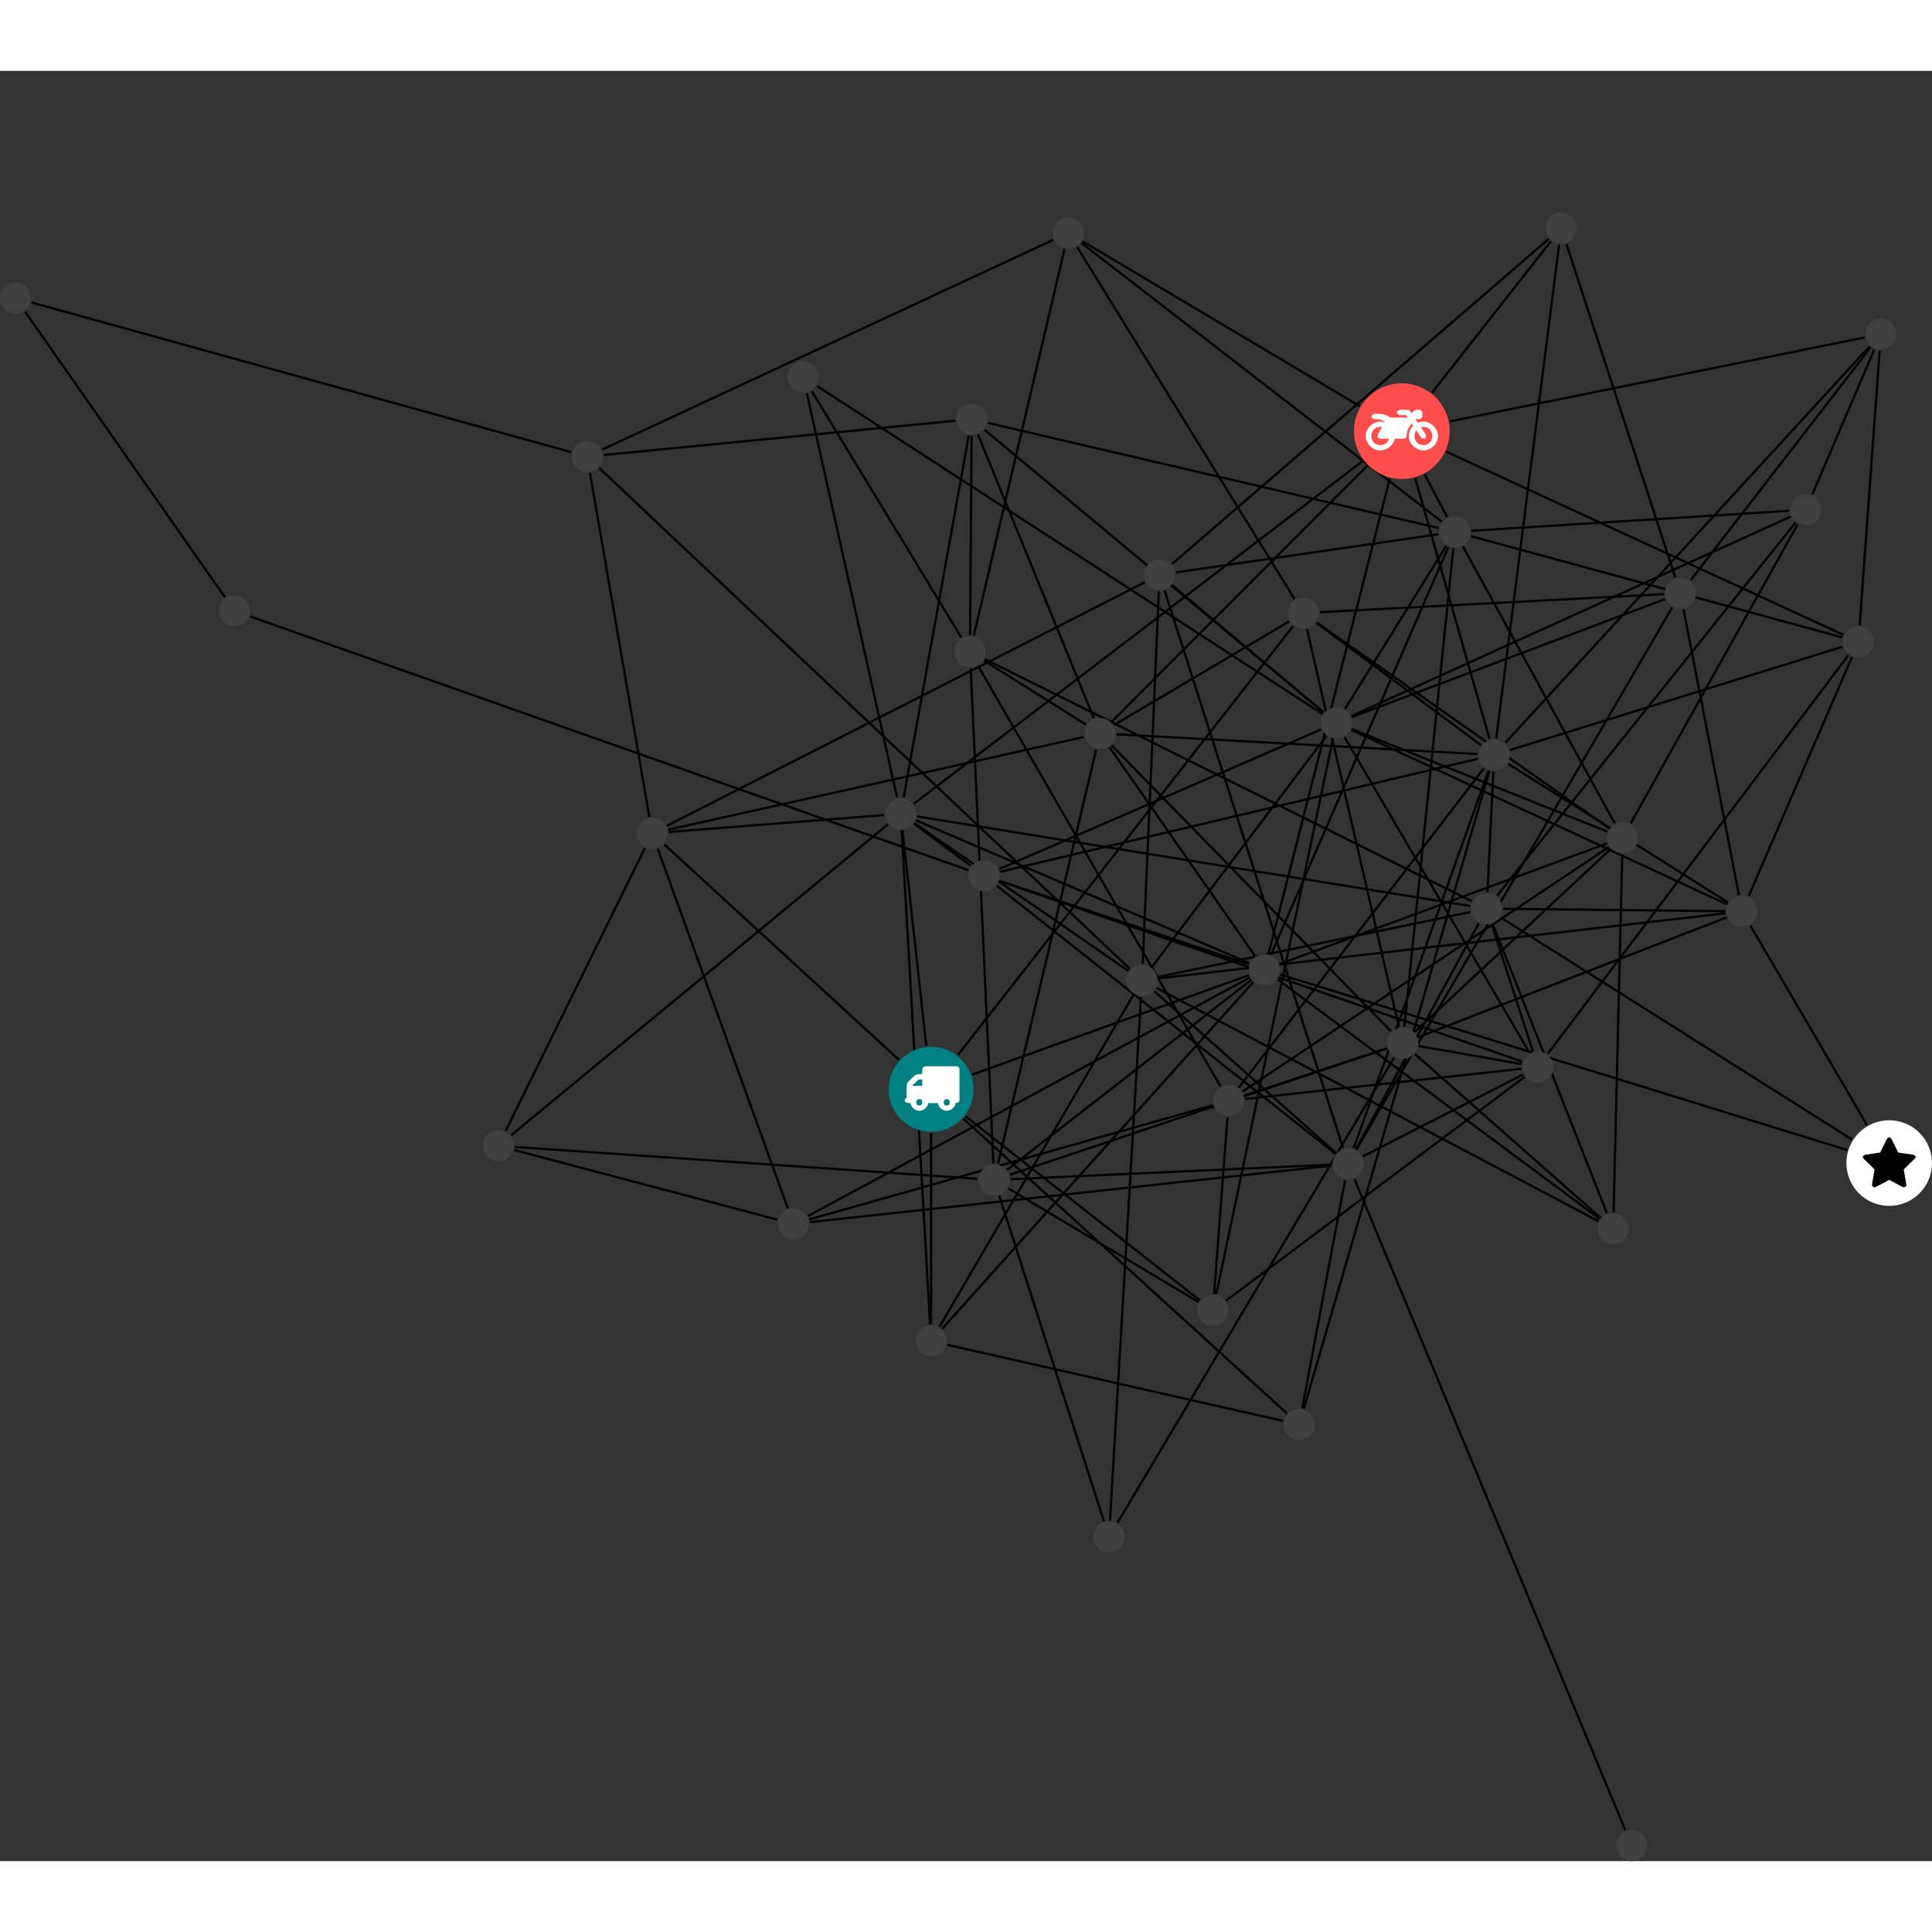 <?xml version="1.0" encoding="UTF-8"?>
<svg xmlns="http://www.w3.org/2000/svg" xmlns:xlink="http://www.w3.org/1999/xlink" width="350.938pt" height="350.938pt" viewBox="0.000 -25.745 350.938 325.192" version="1.1">
<rect x="0.000" y="-25.745" width="350.938" height="325.192" fill="#333333" stroke="none"/>
<defs>
<g>
<symbol overflow="visible" id="glyph0-0">
<path style="stroke:none;" d="M 1.422 -0.75 L 1.422 -7.922 L 3.562 -7.922 L 3.562 -0.891 L 1.422 -0.891 Z M 0.625 0 L 4.531 0 L 4.531 -8.812 L 0.438 -8.812 L 0.438 0 Z M 0.625 0 "/>
</symbol>
<symbol overflow="visible" id="glyph0-1">
<path style="stroke:none;" d="M 3.375 -0.844 C 3.375 -0.453 3.234 -0.266 2.844 -0.266 C 2.469 -0.266 2.297 -0.453 2.297 -0.844 C 2.297 -1.219 2.469 -1.422 2.844 -1.422 C 3.234 -1.422 3.375 -1.219 3.375 -0.844 Z M 1.594 -3.688 L 1.594 -3.859 C 1.594 -3.875 1.578 -3.875 1.594 -3.891 L 2.688 -4.969 C 2.703 -5 2.656 -4.984 2.688 -4.984 L 3.375 -4.984 L 3.375 -3.828 L 1.594 -3.828 Z M 8.359 -0.844 C 8.359 -0.453 8.219 -0.266 7.828 -0.266 C 7.453 -0.266 7.281 -0.453 7.281 -0.844 C 7.281 -1.219 7.453 -1.422 7.828 -1.422 C 8.219 -1.422 8.359 -1.219 8.359 -0.844 Z M 10.141 -6.891 C 10.141 -7.094 9.812 -7.391 9.609 -7.391 L 3.922 -7.391 C 3.719 -7.391 3.375 -7.094 3.375 -6.891 L 3.375 -5.969 L 2.672 -5.969 C 2.469 -5.969 2.078 -5.812 1.938 -5.672 L 0.844 -4.578 C 0.531 -4.266 0.531 -3.734 0.531 -3.328 L 0.531 -1.688 C 0.516 -1.688 0.172 -1.391 0.172 -1.203 C 0.172 -0.781 0.781 -0.703 1.062 -0.703 L 1.25 -0.703 C 1.25 -0.047 2.062 0.703 2.844 0.703 C 3.641 0.703 4.453 -0.047 4.453 -0.703 L 6.234 -0.703 C 6.234 -0.047 7.047 0.703 7.828 0.703 C 8.625 0.703 9.438 -0.047 9.438 -0.703 C 9.547 -0.703 10.141 -0.781 10.141 -1.203 Z M 10.141 -6.891 "/>
</symbol>
<symbol overflow="visible" id="glyph0-2">
<path style="stroke:none;" d="M 12.969 -2.906 C 12.844 -3.984 11.859 -5.016 10.781 -5.219 C 10.234 -5.328 9.703 -5.219 9.328 -5.031 L 8.875 -5.688 L 9.609 -5.688 C 9.812 -5.688 10.141 -5.984 10.141 -6.188 L 10.141 -6.891 C 10.141 -7.094 9.812 -7.391 9.609 -7.391 L 9.047 -7.391 C 8.969 -7.391 8.734 -7.312 8.656 -7.25 L 8.188 -6.766 L 7.891 -7.203 C 7.828 -7.281 7.594 -7.391 7.484 -7.391 L 6.078 -7.391 C 5.906 -7.391 5.547 -7.125 5.516 -6.953 C 5.484 -6.734 5.828 -6.406 6.047 -6.406 L 7.188 -6.406 L 7.484 -5.969 L 4.344 -5.969 C 4.141 -6.125 3.375 -6.672 2.141 -6.672 L 1.422 -6.672 C 1.219 -6.672 0.891 -6.375 0.891 -6.188 C 0.891 -5.984 1.219 -5.688 1.422 -5.688 L 1.781 -5.688 C 2.484 -5.688 2.906 -5.516 3.281 -5.188 L 3.25 -5.141 C 3.078 -5.188 2.797 -5.25 2.5 -5.25 C 1.109 -5.25 -0.172 -4 -0.172 -2.625 C -0.172 -1.25 1.109 0 2.5 0 C 3.75 0 4.953 -1.062 5.109 -2.141 L 6.766 -2.141 C 6.969 -2.141 7.281 -2.438 7.281 -2.625 C 7.281 -3.609 7.688 -4.391 8.219 -4.844 L 8.453 -4.5 C 7.969 -4.062 7.578 -3.203 7.672 -2.359 C 7.781 -1.172 8.969 -0.094 10.141 -0.016 C 11.703 0.094 13.156 -1.344 12.969 -2.906 Z M 2.5 -0.984 C 1.516 -0.984 0.875 -1.641 0.875 -2.625 C 0.875 -3.594 1.516 -4.281 2.5 -4.281 C 2.672 -4.281 2.844 -4.234 2.781 -4.25 L 2.047 -2.891 C 2 -2.781 2 -2.469 2.047 -2.359 C 2.125 -2.25 2.375 -2.141 2.5 -2.141 L 4.031 -2.141 C 3.891 -1.453 3.344 -0.984 2.5 -0.984 Z M 10.328 -0.984 C 9.344 -0.984 8.719 -1.641 8.719 -2.625 C 8.719 -3.109 8.859 -3.469 9.031 -3.641 L 9.906 -2.328 C 9.969 -2.219 10.203 -2.141 10.328 -2.141 C 10.391 -2.141 10.594 -2.188 10.641 -2.234 C 10.812 -2.344 10.844 -2.75 10.734 -2.922 L 9.875 -4.219 C 9.859 -4.219 10.094 -4.281 10.328 -4.281 C 11.297 -4.281 11.922 -3.594 11.922 -2.625 C 11.922 -1.641 11.297 -0.984 10.328 -0.984 Z M 10.328 -0.984 "/>
</symbol>
<symbol overflow="visible" id="glyph0-3">
<path style="stroke:none;" d="M 9.438 -5.078 C 9.438 -5.25 9.078 -5.453 8.938 -5.469 L 6.266 -5.859 L 5.078 -8.266 C 5.031 -8.375 4.75 -8.641 4.625 -8.641 C 4.5 -8.641 4.234 -8.375 4.172 -8.266 L 2.984 -5.859 L 0.312 -5.469 C 0.172 -5.453 -0.172 -5.25 -0.172 -5.078 C -0.172 -4.969 -0.062 -4.781 0.016 -4.719 L 1.969 -2.797 L 1.5 -0.062 C 1.5 -0.016 1.5 0.016 1.5 0.047 C 1.5 0.203 1.75 0.453 1.906 0.453 C 1.984 0.453 2.188 0.406 2.25 0.359 L 4.625 -0.891 L 7 0.359 C 7.062 0.406 7.266 0.453 7.344 0.453 C 7.5 0.453 7.75 0.203 7.75 0.047 C 7.75 0.016 7.75 -0.016 7.734 -0.062 L 7.266 -2.797 L 9.234 -4.719 C 9.297 -4.781 9.438 -4.969 9.438 -5.078 Z M 9.438 -5.078 "/>
</symbol>
</g>
<clipPath id="clip1">
  <path d="M 240 169 L 301 169 L 301 299.445 L 240 299.445 Z M 240 169 "/>
</clipPath>
<clipPath id="clip2">
  <path d="M 335 164 L 350.938 164 L 350.938 181 L 335 181 Z M 335 164 "/>
</clipPath>
<clipPath id="clip3">
  <path d="M 293 293 L 300 293 L 300 299.445 L 293 299.445 Z M 293 293 "/>
</clipPath>
</defs>
<g id="surface1">
<path style="fill:none;stroke-width:0.399;stroke-linecap:butt;stroke-linejoin:miter;stroke:rgb(0%,0%,0%);stroke-opacity:1;stroke-miterlimit:10;" d="M 0.002 -7.928 L 0.002 -42.721 " transform="matrix(1,0,0,-1,169.127,159.252)"/>
<path style="fill:none;stroke-width:0.399;stroke-linecap:butt;stroke-linejoin:miter;stroke:rgb(0%,0%,0%);stroke-opacity:1;stroke-miterlimit:10;" d="M 5.861 -5.338 L 64.631 -58.865 " transform="matrix(1,0,0,-1,169.127,159.252)"/>
<path style="fill:none;stroke-width:0.399;stroke-linecap:butt;stroke-linejoin:miter;stroke:rgb(0%,0%,0%);stroke-opacity:1;stroke-miterlimit:10;" d="M 4.881 6.248 L 65.744 84.135 " transform="matrix(1,0,0,-1,169.127,159.252)"/>
<path style="fill:none;stroke-width:0.399;stroke-linecap:butt;stroke-linejoin:miter;stroke:rgb(0%,0%,0%);stroke-opacity:1;stroke-miterlimit:10;" d="M 7.463 2.682 L 57.717 20.725 " transform="matrix(1,0,0,-1,169.127,159.252)"/>
<path style="fill:none;stroke-width:0.399;stroke-linecap:butt;stroke-linejoin:miter;stroke:rgb(0%,0%,0%);stroke-opacity:1;stroke-miterlimit:10;" d="M -0.869 7.881 L -5.186 47.053 " transform="matrix(1,0,0,-1,169.127,159.252)"/>
<path style="fill:none;stroke-width:0.399;stroke-linecap:butt;stroke-linejoin:miter;stroke:rgb(0%,0%,0%);stroke-opacity:1;stroke-miterlimit:10;" d="M 6.236 -4.896 L 48.807 -38.322 " transform="matrix(1,0,0,-1,169.127,159.252)"/>
<path style="fill:none;stroke-width:0.399;stroke-linecap:butt;stroke-linejoin:miter;stroke:rgb(0%,0%,0%);stroke-opacity:1;stroke-miterlimit:10;" d="M -5.842 5.361 L -48.44 44.467 " transform="matrix(1,0,0,-1,169.127,159.252)"/>
<path style="fill:none;stroke-width:0.399;stroke-linecap:butt;stroke-linejoin:miter;stroke:rgb(0%,0%,0%);stroke-opacity:1;stroke-miterlimit:10;" d="M 98.174 101.455 L 155.869 105.092 " transform="matrix(1,0,0,-1,169.127,159.252)"/>
<path style="fill:none;stroke-width:0.399;stroke-linecap:butt;stroke-linejoin:miter;stroke:rgb(0%,0%,0%);stroke-opacity:1;stroke-miterlimit:10;" d="M 93.756 103.932 L 89.654 111.697 " transform="matrix(1,0,0,-1,169.127,159.252)"/>
<path style="fill:none;stroke-width:0.399;stroke-linecap:butt;stroke-linejoin:miter;stroke:rgb(0%,0%,0%);stroke-opacity:1;stroke-miterlimit:10;" d="M 92.178 100.83 L 44.49 93.904 " transform="matrix(1,0,0,-1,169.127,159.252)"/>
<path style="fill:none;stroke-width:0.399;stroke-linecap:butt;stroke-linejoin:miter;stroke:rgb(0%,0%,0%);stroke-opacity:1;stroke-miterlimit:10;" d="M 93.572 98.701 L 75.193 69.119 " transform="matrix(1,0,0,-1,169.127,159.252)"/>
<path style="fill:none;stroke-width:0.399;stroke-linecap:butt;stroke-linejoin:miter;stroke:rgb(0%,0%,0%);stroke-opacity:1;stroke-miterlimit:10;" d="M 93.959 98.498 L 61.76 24.514 " transform="matrix(1,0,0,-1,169.127,159.252)"/>
<path style="fill:none;stroke-width:0.399;stroke-linecap:butt;stroke-linejoin:miter;stroke:rgb(0%,0%,0%);stroke-opacity:1;stroke-miterlimit:10;" d="M 92.775 103.107 L 27.318 153.729 " transform="matrix(1,0,0,-1,169.127,159.252)"/>
<path style="fill:none;stroke-width:0.399;stroke-linecap:butt;stroke-linejoin:miter;stroke:rgb(0%,0%,0%);stroke-opacity:1;stroke-miterlimit:10;" d="M 96.615 98.615 L 124.17 48.338 " transform="matrix(1,0,0,-1,169.127,159.252)"/>
<path style="fill:none;stroke-width:0.399;stroke-linecap:butt;stroke-linejoin:miter;stroke:rgb(0%,0%,0%);stroke-opacity:1;stroke-miterlimit:10;" d="M 94.857 98.26 L 85.967 11.381 " transform="matrix(1,0,0,-1,169.127,159.252)"/>
<path style="fill:none;stroke-width:0.399;stroke-linecap:butt;stroke-linejoin:miter;stroke:rgb(0%,0%,0%);stroke-opacity:1;stroke-miterlimit:10;" d="M 92.225 101.947 L 10.318 121.049 " transform="matrix(1,0,0,-1,169.127,159.252)"/>
<path style="fill:none;stroke-width:0.399;stroke-linecap:butt;stroke-linejoin:miter;stroke:rgb(0%,0%,0%);stroke-opacity:1;stroke-miterlimit:10;" d="M 98.076 100.471 L 165.549 82.084 " transform="matrix(1,0,0,-1,169.127,159.252)"/>
<path style="fill:none;stroke-width:0.399;stroke-linecap:butt;stroke-linejoin:miter;stroke:rgb(0%,0%,0%);stroke-opacity:1;stroke-miterlimit:10;" d="M 160.068 108.057 L 171.334 134.397 " transform="matrix(1,0,0,-1,169.127,159.252)"/>
<path style="fill:none;stroke-width:0.399;stroke-linecap:butt;stroke-linejoin:miter;stroke:rgb(0%,0%,0%);stroke-opacity:1;stroke-miterlimit:10;" d="M 156.135 104.033 L 76.35 67.803 " transform="matrix(1,0,0,-1,169.127,159.252)"/>
<path style="fill:none;stroke-width:0.399;stroke-linecap:butt;stroke-linejoin:miter;stroke:rgb(0%,0%,0%);stroke-opacity:1;stroke-miterlimit:10;" d="M 156.998 102.924 L 102.807 35.174 " transform="matrix(1,0,0,-1,169.127,159.252)"/>
<path style="fill:none;stroke-width:0.399;stroke-linecap:butt;stroke-linejoin:miter;stroke:rgb(0%,0%,0%);stroke-opacity:1;stroke-miterlimit:10;" d="M 157.412 102.647 L 127.092 48.326 " transform="matrix(1,0,0,-1,169.127,159.252)"/>
<path style="fill:none;stroke-width:0.399;stroke-linecap:butt;stroke-linejoin:miter;stroke:rgb(0%,0%,0%);stroke-opacity:1;stroke-miterlimit:10;" d="M 87.943 111.006 L 101.443 63.639 " transform="matrix(1,0,0,-1,169.127,159.252)"/>
<path style="fill:none;stroke-width:0.399;stroke-linecap:butt;stroke-linejoin:miter;stroke:rgb(0%,0%,0%);stroke-opacity:1;stroke-miterlimit:10;" d="M 94.217 121.318 L 169.564 136.572 " transform="matrix(1,0,0,-1,169.127,159.252)"/>
<path style="fill:none;stroke-width:0.399;stroke-linecap:butt;stroke-linejoin:miter;stroke:rgb(0%,0%,0%);stroke-opacity:1;stroke-miterlimit:10;" d="M 90.994 126.545 L 112.6 154.061 " transform="matrix(1,0,0,-1,169.127,159.252)"/>
<path style="fill:none;stroke-width:0.399;stroke-linecap:butt;stroke-linejoin:miter;stroke:rgb(0%,0%,0%);stroke-opacity:1;stroke-miterlimit:10;" d="M 79.228 113.268 L 32.814 66.791 " transform="matrix(1,0,0,-1,169.127,159.252)"/>
<path style="fill:none;stroke-width:0.399;stroke-linecap:butt;stroke-linejoin:miter;stroke:rgb(0%,0%,0%);stroke-opacity:1;stroke-miterlimit:10;" d="M 83.311 110.943 L 61.303 24.67 " transform="matrix(1,0,0,-1,169.127,159.252)"/>
<path style="fill:none;stroke-width:0.399;stroke-linecap:butt;stroke-linejoin:miter;stroke:rgb(0%,0%,0%);stroke-opacity:1;stroke-miterlimit:10;" d="M 78.443 114.162 L -3.119 51.885 " transform="matrix(1,0,0,-1,169.127,159.252)"/>
<path style="fill:none;stroke-width:0.399;stroke-linecap:butt;stroke-linejoin:miter;stroke:rgb(0%,0%,0%);stroke-opacity:1;stroke-miterlimit:10;" d="M 77.869 124.096 L 27.525 154.033 " transform="matrix(1,0,0,-1,169.127,159.252)"/>
<path style="fill:none;stroke-width:0.399;stroke-linecap:butt;stroke-linejoin:miter;stroke:rgb(0%,0%,0%);stroke-opacity:1;stroke-miterlimit:10;" d="M 93.576 115.83 L 165.717 82.553 " transform="matrix(1,0,0,-1,169.127,159.252)"/>
<path style="fill:none;stroke-width:0.399;stroke-linecap:butt;stroke-linejoin:miter;stroke:rgb(0%,0%,0%);stroke-opacity:1;stroke-miterlimit:10;" d="M 104.314 62.955 L 170.478 134.951 " transform="matrix(1,0,0,-1,169.127,159.252)"/>
<path style="fill:none;stroke-width:0.399;stroke-linecap:butt;stroke-linejoin:miter;stroke:rgb(0%,0%,0%);stroke-opacity:1;stroke-miterlimit:10;" d="M 102.654 63.729 L 114.084 153.443 " transform="matrix(1,0,0,-1,169.127,159.252)"/>
<path style="fill:none;stroke-width:0.399;stroke-linecap:butt;stroke-linejoin:miter;stroke:rgb(0%,0%,0%);stroke-opacity:1;stroke-miterlimit:10;" d="M 101.256 57.893 L 76.768 -10.693 " transform="matrix(1,0,0,-1,169.127,159.252)"/>
<path style="fill:none;stroke-width:0.399;stroke-linecap:butt;stroke-linejoin:miter;stroke:rgb(0%,0%,0%);stroke-opacity:1;stroke-miterlimit:10;" d="M 101.428 57.838 L 67.705 -57.998 " transform="matrix(1,0,0,-1,169.127,159.252)"/>
<path style="fill:none;stroke-width:0.399;stroke-linecap:butt;stroke-linejoin:miter;stroke:rgb(0%,0%,0%);stroke-opacity:1;stroke-miterlimit:10;" d="M 99.85 62.537 L 70.021 84.713 " transform="matrix(1,0,0,-1,169.127,159.252)"/>
<path style="fill:none;stroke-width:0.399;stroke-linecap:butt;stroke-linejoin:miter;stroke:rgb(0%,0%,0%);stroke-opacity:1;stroke-miterlimit:10;" d="M 99.26 60.9 L 33.693 64.49 " transform="matrix(1,0,0,-1,169.127,159.252)"/>
<path style="fill:none;stroke-width:0.399;stroke-linecap:butt;stroke-linejoin:miter;stroke:rgb(0%,0%,0%);stroke-opacity:1;stroke-miterlimit:10;" d="M 102.127 57.721 L 101.068 35.83 " transform="matrix(1,0,0,-1,169.127,159.252)"/>
<path style="fill:none;stroke-width:0.399;stroke-linecap:butt;stroke-linejoin:miter;stroke:rgb(0%,0%,0%);stroke-opacity:1;stroke-miterlimit:10;" d="M 104.826 59.127 L 144.768 33.932 " transform="matrix(1,0,0,-1,169.127,159.252)"/>
<path style="fill:none;stroke-width:0.399;stroke-linecap:butt;stroke-linejoin:miter;stroke:rgb(0%,0%,0%);stroke-opacity:1;stroke-miterlimit:10;" d="M 99.334 60.041 L 12.541 39.51 " transform="matrix(1,0,0,-1,169.127,159.252)"/>
<path style="fill:none;stroke-width:0.399;stroke-linecap:butt;stroke-linejoin:miter;stroke:rgb(0%,0%,0%);stroke-opacity:1;stroke-miterlimit:10;" d="M 105.154 61.631 L 165.576 80.393 " transform="matrix(1,0,0,-1,169.127,159.252)"/>
<path style="fill:none;stroke-width:0.399;stroke-linecap:butt;stroke-linejoin:miter;stroke:rgb(0%,0%,0%);stroke-opacity:1;stroke-miterlimit:10;" d="M 100.436 58.342 L 55.904 0.318 " transform="matrix(1,0,0,-1,169.127,159.252)"/>
<path style="fill:none;stroke-width:0.399;stroke-linecap:butt;stroke-linejoin:miter;stroke:rgb(0%,0%,0%);stroke-opacity:1;stroke-miterlimit:10;" d="M 121.471 -23.557 L 62.978 19.943 " transform="matrix(1,0,0,-1,169.127,159.252)"/>
<path style="fill:none;stroke-width:0.399;stroke-linecap:butt;stroke-linejoin:miter;stroke:rgb(0%,0%,0%);stroke-opacity:1;stroke-miterlimit:10;" d="M 122.783 -22.549 L 102.033 30.01 " transform="matrix(1,0,0,-1,169.127,159.252)"/>
<path style="fill:none;stroke-width:0.399;stroke-linecap:butt;stroke-linejoin:miter;stroke:rgb(0%,0%,0%);stroke-opacity:1;stroke-miterlimit:10;" d="M 121.225 -23.947 L 40.975 18.408 " transform="matrix(1,0,0,-1,169.127,159.252)"/>
<path style="fill:none;stroke-width:0.399;stroke-linecap:butt;stroke-linejoin:miter;stroke:rgb(0%,0%,0%);stroke-opacity:1;stroke-miterlimit:10;" d="M 123.967 -22.342 L 125.549 42.674 " transform="matrix(1,0,0,-1,169.127,159.252)"/>
<path style="fill:none;stroke-width:0.399;stroke-linecap:butt;stroke-linejoin:miter;stroke:rgb(0%,0%,0%);stroke-opacity:1;stroke-miterlimit:10;" d="M 121.631 -23.361 L 87.92 6.385 " transform="matrix(1,0,0,-1,169.127,159.252)"/>
<path style="fill:none;stroke-width:0.399;stroke-linecap:butt;stroke-linejoin:miter;stroke:rgb(0%,0%,0%);stroke-opacity:1;stroke-miterlimit:10;" d="M 2.943 -46.404 L 63.92 -60.228 " transform="matrix(1,0,0,-1,169.127,159.252)"/>
<path style="fill:none;stroke-width:0.399;stroke-linecap:butt;stroke-linejoin:miter;stroke:rgb(0%,0%,0%);stroke-opacity:1;stroke-miterlimit:10;" d="M 2.014 -43.49 L 58.541 19.502 " transform="matrix(1,0,0,-1,169.127,159.252)"/>
<path style="fill:none;stroke-width:0.399;stroke-linecap:butt;stroke-linejoin:miter;stroke:rgb(0%,0%,0%);stroke-opacity:1;stroke-miterlimit:10;" d="M -0.174 -42.725 L -5.346 47.041 " transform="matrix(1,0,0,-1,169.127,159.252)"/>
<path style="fill:none;stroke-width:0.399;stroke-linecap:butt;stroke-linejoin:miter;stroke:rgb(0%,0%,0%);stroke-opacity:1;stroke-miterlimit:10;" d="M 1.521 -43.131 L 36.783 17.213 " transform="matrix(1,0,0,-1,169.127,159.252)"/>
<path style="fill:none;stroke-width:0.399;stroke-linecap:butt;stroke-linejoin:miter;stroke:rgb(0%,0%,0%);stroke-opacity:1;stroke-miterlimit:10;" d="M 166.42 -11.037 L 63.439 20.854 " transform="matrix(1,0,0,-1,169.127,159.252)"/>
<path style="fill:none;stroke-width:0.399;stroke-linecap:butt;stroke-linejoin:miter;stroke:rgb(0%,0%,0%);stroke-opacity:1;stroke-miterlimit:10;" d="M 167.295 -9.135 L 103.475 31.205 " transform="matrix(1,0,0,-1,169.127,159.252)"/>
<path style="fill:none;stroke-width:0.399;stroke-linecap:butt;stroke-linejoin:miter;stroke:rgb(0%,0%,0%);stroke-opacity:1;stroke-miterlimit:10;" d="M 170.014 -6.51 L 148.842 29.713 " transform="matrix(1,0,0,-1,169.127,159.252)"/>
<path style="fill:none;stroke-width:0.399;stroke-linecap:butt;stroke-linejoin:miter;stroke:rgb(0%,0%,0%);stroke-opacity:1;stroke-miterlimit:10;" d="M 43.787 95.439 L 112.178 154.463 " transform="matrix(1,0,0,-1,169.127,159.252)"/>
<path style="fill:none;stroke-width:0.399;stroke-linecap:butt;stroke-linejoin:miter;stroke:rgb(0%,0%,0%);stroke-opacity:1;stroke-miterlimit:10;" d="M 42.424 90.596 L 74.834 -10.662 " transform="matrix(1,0,0,-1,169.127,159.252)"/>
<path style="fill:none;stroke-width:0.399;stroke-linecap:butt;stroke-linejoin:miter;stroke:rgb(0%,0%,0%);stroke-opacity:1;stroke-miterlimit:10;" d="M 43.818 91.529 L 71.287 68.494 " transform="matrix(1,0,0,-1,169.127,159.252)"/>
<path style="fill:none;stroke-width:0.399;stroke-linecap:butt;stroke-linejoin:miter;stroke:rgb(0%,0%,0%);stroke-opacity:1;stroke-miterlimit:10;" d="M 41.373 90.455 L 38.435 22.83 " transform="matrix(1,0,0,-1,169.127,159.252)"/>
<path style="fill:none;stroke-width:0.399;stroke-linecap:butt;stroke-linejoin:miter;stroke:rgb(0%,0%,0%);stroke-opacity:1;stroke-miterlimit:10;" d="M 38.814 92.1 L -47.971 47.877 " transform="matrix(1,0,0,-1,169.127,159.252)"/>
<path style="fill:none;stroke-width:0.399;stroke-linecap:butt;stroke-linejoin:miter;stroke:rgb(0%,0%,0%);stroke-opacity:1;stroke-miterlimit:10;" d="M 170.674 134.783 L 137.967 92.49 " transform="matrix(1,0,0,-1,169.127,159.252)"/>
<path style="fill:none;stroke-width:0.399;stroke-linecap:butt;stroke-linejoin:miter;stroke:rgb(0%,0%,0%);stroke-opacity:1;stroke-miterlimit:10;" d="M 172.303 134.162 L 168.678 84.299 " transform="matrix(1,0,0,-1,169.127,159.252)"/>
<path style="fill:none;stroke-width:0.399;stroke-linecap:butt;stroke-linejoin:miter;stroke:rgb(0%,0%,0%);stroke-opacity:1;stroke-miterlimit:10;" d="M 115.4 153.568 L 135.182 92.975 " transform="matrix(1,0,0,-1,169.127,159.252)"/>
<path style="fill:none;stroke-width:0.399;stroke-linecap:butt;stroke-linejoin:miter;stroke:rgb(0%,0%,0%);stroke-opacity:1;stroke-miterlimit:10;" d="M 75.197 -16.502 L 67.42 -57.932 " transform="matrix(1,0,0,-1,169.127,159.252)"/>
<path style="fill:none;stroke-width:0.399;stroke-linecap:butt;stroke-linejoin:miter;stroke:rgb(0%,0%,0%);stroke-opacity:1;stroke-miterlimit:10;" d="M 72.752 -13.861 L -22.006 -24.119 " transform="matrix(1,0,0,-1,169.127,159.252)"/>
<path style="fill:none;stroke-width:0.399;stroke-linecap:butt;stroke-linejoin:miter;stroke:rgb(0%,0%,0%);stroke-opacity:1;stroke-miterlimit:10;" d="M 78.439 -12.166 L 107.533 2.689 " transform="matrix(1,0,0,-1,169.127,159.252)"/>
<path style="fill:none;stroke-width:0.399;stroke-linecap:butt;stroke-linejoin:miter;stroke:rgb(0%,0%,0%);stroke-opacity:1;stroke-miterlimit:10;" d="M 77.271 -10.932 L 134.6 87.498 " transform="matrix(1,0,0,-1,169.127,159.252)"/>
<path style="fill:none;stroke-width:0.399;stroke-linecap:butt;stroke-linejoin:miter;stroke:rgb(0%,0%,0%);stroke-opacity:1;stroke-miterlimit:10;" d="M 72.74 -13.674 L 14.471 -16.33 " transform="matrix(1,0,0,-1,169.127,159.252)"/>
<path style="fill:none;stroke-width:0.399;stroke-linecap:butt;stroke-linejoin:miter;stroke:rgb(0%,0%,0%);stroke-opacity:1;stroke-miterlimit:10;" d="M 77.193 -10.885 L 99.482 30.166 " transform="matrix(1,0,0,-1,169.127,159.252)"/>
<path style="fill:none;stroke-width:0.399;stroke-linecap:butt;stroke-linejoin:miter;stroke:rgb(0%,0%,0%);stroke-opacity:1;stroke-miterlimit:10;" d="M 73.389 -11.666 L 11.971 36.943 " transform="matrix(1,0,0,-1,169.127,159.252)"/>
<path style="fill:none;stroke-width:0.399;stroke-linecap:butt;stroke-linejoin:miter;stroke:rgb(0%,0%,0%);stroke-opacity:1;stroke-miterlimit:10;" d="M 73.502 -11.529 L 40.56 17.811 " transform="matrix(1,0,0,-1,169.127,159.252)"/>
<g clip-path="url(#clip1)" clip-rule="nonzero">
<path style="fill:none;stroke-width:0.399;stroke-linecap:butt;stroke-linejoin:miter;stroke:rgb(0%,0%,0%);stroke-opacity:1;stroke-miterlimit:10;" d="M 76.912 -16.322 L 126.115 -134.592 " transform="matrix(1,0,0,-1,169.127,159.252)"/>
</g>
<path style="fill:none;stroke-width:0.399;stroke-linecap:butt;stroke-linejoin:miter;stroke:rgb(0%,0%,0%);stroke-opacity:1;stroke-miterlimit:10;" d="M 65.002 84.975 L 33.279 66.193 " transform="matrix(1,0,0,-1,169.127,159.252)"/>
<path style="fill:none;stroke-width:0.399;stroke-linecap:butt;stroke-linejoin:miter;stroke:rgb(0%,0%,0%);stroke-opacity:1;stroke-miterlimit:10;" d="M 70.615 86.67 L 133.107 89.947 " transform="matrix(1,0,0,-1,169.127,159.252)"/>
<path style="fill:none;stroke-width:0.399;stroke-linecap:butt;stroke-linejoin:miter;stroke:rgb(0%,0%,0%);stroke-opacity:1;stroke-miterlimit:10;" d="M 66.014 89.08 L 26.518 153.006 " transform="matrix(1,0,0,-1,169.127,159.252)"/>
<path style="fill:none;stroke-width:0.399;stroke-linecap:butt;stroke-linejoin:miter;stroke:rgb(0%,0%,0%);stroke-opacity:1;stroke-miterlimit:10;" d="M 70.068 84.775 L 123.154 47.428 " transform="matrix(1,0,0,-1,169.127,159.252)"/>
<path style="fill:none;stroke-width:0.399;stroke-linecap:butt;stroke-linejoin:miter;stroke:rgb(0%,0%,0%);stroke-opacity:1;stroke-miterlimit:10;" d="M 68.279 83.572 L 84.978 11.318 " transform="matrix(1,0,0,-1,169.127,159.252)"/>
<path style="fill:none;stroke-width:0.399;stroke-linecap:butt;stroke-linejoin:miter;stroke:rgb(0%,0%,0%);stroke-opacity:1;stroke-miterlimit:10;" d="M 75.127 63.951 L 108.697 6.662 " transform="matrix(1,0,0,-1,169.127,159.252)"/>
<path style="fill:none;stroke-width:0.399;stroke-linecap:butt;stroke-linejoin:miter;stroke:rgb(0%,0%,0%);stroke-opacity:1;stroke-miterlimit:10;" d="M 76.424 67.619 L 133.295 89.041 " transform="matrix(1,0,0,-1,169.127,159.252)"/>
<path style="fill:none;stroke-width:0.399;stroke-linecap:butt;stroke-linejoin:miter;stroke:rgb(0%,0%,0%);stroke-opacity:1;stroke-miterlimit:10;" d="M 72.978 63.604 L 51.799 -37.232 " transform="matrix(1,0,0,-1,169.127,159.252)"/>
<path style="fill:none;stroke-width:0.399;stroke-linecap:butt;stroke-linejoin:miter;stroke:rgb(0%,0%,0%);stroke-opacity:1;stroke-miterlimit:10;" d="M 76.338 65.287 L 144.58 33.592 " transform="matrix(1,0,0,-1,169.127,159.252)"/>
<path style="fill:none;stroke-width:0.399;stroke-linecap:butt;stroke-linejoin:miter;stroke:rgb(0%,0%,0%);stroke-opacity:1;stroke-miterlimit:10;" d="M 70.83 65.357 L 12.373 40.014 " transform="matrix(1,0,0,-1,169.127,159.252)"/>
<path style="fill:none;stroke-width:0.399;stroke-linecap:butt;stroke-linejoin:miter;stroke:rgb(0%,0%,0%);stroke-opacity:1;stroke-miterlimit:10;" d="M 71.783 64.15 L 40.123 22.225 " transform="matrix(1,0,0,-1,169.127,159.252)"/>
<path style="fill:none;stroke-width:0.399;stroke-linecap:butt;stroke-linejoin:miter;stroke:rgb(0%,0%,0%);stroke-opacity:1;stroke-miterlimit:10;" d="M 76.4 65.432 L 122.818 46.815 " transform="matrix(1,0,0,-1,169.127,159.252)"/>
<path style="fill:none;stroke-width:0.399;stroke-linecap:butt;stroke-linejoin:miter;stroke:rgb(0%,0%,0%);stroke-opacity:1;stroke-miterlimit:10;" d="M 71.068 68.197 L -20.693 127.74 " transform="matrix(1,0,0,-1,169.127,159.252)"/>
<path style="fill:none;stroke-width:0.399;stroke-linecap:butt;stroke-linejoin:miter;stroke:rgb(0%,0%,0%);stroke-opacity:1;stroke-miterlimit:10;" d="M 71.283 68.486 L 9.697 119.803 " transform="matrix(1,0,0,-1,169.127,159.252)"/>
<path style="fill:none;stroke-width:0.399;stroke-linecap:butt;stroke-linejoin:miter;stroke:rgb(0%,0%,0%);stroke-opacity:1;stroke-miterlimit:10;" d="M -164.58 141.272 L -128.264 89.373 " transform="matrix(1,0,0,-1,169.127,159.252)"/>
<path style="fill:none;stroke-width:0.399;stroke-linecap:butt;stroke-linejoin:miter;stroke:rgb(0%,0%,0%);stroke-opacity:1;stroke-miterlimit:10;" d="M -163.404 142.936 L -65.385 115.744 " transform="matrix(1,0,0,-1,169.127,159.252)"/>
<path style="fill:none;stroke-width:0.399;stroke-linecap:butt;stroke-linejoin:miter;stroke:rgb(0%,0%,0%);stroke-opacity:1;stroke-miterlimit:10;" d="M 32.404 62.178 L 58.834 24.221 " transform="matrix(1,0,0,-1,169.127,159.252)"/>
<path style="fill:none;stroke-width:0.399;stroke-linecap:butt;stroke-linejoin:miter;stroke:rgb(0%,0%,0%);stroke-opacity:1;stroke-miterlimit:10;" d="M 29.986 61.717 L 12.154 -13.529 " transform="matrix(1,0,0,-1,169.127,159.252)"/>
<path style="fill:none;stroke-width:0.399;stroke-linecap:butt;stroke-linejoin:miter;stroke:rgb(0%,0%,0%);stroke-opacity:1;stroke-miterlimit:10;" d="M 28.123 66.26 L 9.619 77.873 " transform="matrix(1,0,0,-1,169.127,159.252)"/>
<path style="fill:none;stroke-width:0.399;stroke-linecap:butt;stroke-linejoin:miter;stroke:rgb(0%,0%,0%);stroke-opacity:1;stroke-miterlimit:10;" d="M 32.791 62.498 L 83.553 10.537 " transform="matrix(1,0,0,-1,169.127,159.252)"/>
<path style="fill:none;stroke-width:0.399;stroke-linecap:butt;stroke-linejoin:miter;stroke:rgb(0%,0%,0%);stroke-opacity:1;stroke-miterlimit:10;" d="M 27.736 63.998 L -47.717 47.166 " transform="matrix(1,0,0,-1,169.127,159.252)"/>
<path style="fill:none;stroke-width:0.399;stroke-linecap:butt;stroke-linejoin:miter;stroke:rgb(0%,0%,0%);stroke-opacity:1;stroke-miterlimit:10;" d="M 29.541 67.447 L 8.521 118.939 " transform="matrix(1,0,0,-1,169.127,159.252)"/>
<path style="fill:none;stroke-width:0.399;stroke-linecap:butt;stroke-linejoin:miter;stroke:rgb(0%,0%,0%);stroke-opacity:1;stroke-miterlimit:10;" d="M -22.35 -23.014 L 57.9 20.311 " transform="matrix(1,0,0,-1,169.127,159.252)"/>
<path style="fill:none;stroke-width:0.399;stroke-linecap:butt;stroke-linejoin:miter;stroke:rgb(0%,0%,0%);stroke-opacity:1;stroke-miterlimit:10;" d="M -27.92 -23.674 L -75.693 -11.037 " transform="matrix(1,0,0,-1,169.127,159.252)"/>
<path style="fill:none;stroke-width:0.399;stroke-linecap:butt;stroke-linejoin:miter;stroke:rgb(0%,0%,0%);stroke-opacity:1;stroke-miterlimit:10;" d="M -26.029 -21.607 L -49.635 43.67 " transform="matrix(1,0,0,-1,169.127,159.252)"/>
<path style="fill:none;stroke-width:0.399;stroke-linecap:butt;stroke-linejoin:miter;stroke:rgb(0%,0%,0%);stroke-opacity:1;stroke-miterlimit:10;" d="M -22.1 -23.623 L 51.162 -2.9 " transform="matrix(1,0,0,-1,169.127,159.252)"/>
<path style="fill:none;stroke-width:0.399;stroke-linecap:butt;stroke-linejoin:miter;stroke:rgb(0%,0%,0%);stroke-opacity:1;stroke-miterlimit:10;" d="M 109.295 6.932 L 101.853 29.947 " transform="matrix(1,0,0,-1,169.127,159.252)"/>
<path style="fill:none;stroke-width:0.399;stroke-linecap:butt;stroke-linejoin:miter;stroke:rgb(0%,0%,0%);stroke-opacity:1;stroke-miterlimit:10;" d="M 107.807 2.252 L 53.592 -38.377 " transform="matrix(1,0,0,-1,169.127,159.252)"/>
<path style="fill:none;stroke-width:0.399;stroke-linecap:butt;stroke-linejoin:miter;stroke:rgb(0%,0%,0%);stroke-opacity:1;stroke-miterlimit:10;" d="M 107.369 5.045 L 12.459 37.83 " transform="matrix(1,0,0,-1,169.127,159.252)"/>
<path style="fill:none;stroke-width:0.399;stroke-linecap:butt;stroke-linejoin:miter;stroke:rgb(0%,0%,0%);stroke-opacity:1;stroke-miterlimit:10;" d="M 107.252 4.584 L 88.631 7.857 " transform="matrix(1,0,0,-1,169.127,159.252)"/>
<path style="fill:none;stroke-width:0.399;stroke-linecap:butt;stroke-linejoin:miter;stroke:rgb(0%,0%,0%);stroke-opacity:1;stroke-miterlimit:10;" d="M 112.041 6.471 L 166.643 78.881 " transform="matrix(1,0,0,-1,169.127,159.252)"/>
<path style="fill:none;stroke-width:0.399;stroke-linecap:butt;stroke-linejoin:miter;stroke:rgb(0%,0%,0%);stroke-opacity:1;stroke-miterlimit:10;" d="M 107.225 3.732 L 57.064 -1.748 " transform="matrix(1,0,0,-1,169.127,159.252)"/>
<path style="fill:none;stroke-width:0.399;stroke-linecap:butt;stroke-linejoin:miter;stroke:rgb(0%,0%,0%);stroke-opacity:1;stroke-miterlimit:10;" d="M 57.783 22.936 L -2.744 48.861 " transform="matrix(1,0,0,-1,169.127,159.252)"/>
<path style="fill:none;stroke-width:0.399;stroke-linecap:butt;stroke-linejoin:miter;stroke:rgb(0%,0%,0%);stroke-opacity:1;stroke-miterlimit:10;" d="M 58.174 19.893 L 13.838 -14.611 " transform="matrix(1,0,0,-1,169.127,159.252)"/>
<path style="fill:none;stroke-width:0.399;stroke-linecap:butt;stroke-linejoin:miter;stroke:rgb(0%,0%,0%);stroke-opacity:1;stroke-miterlimit:10;" d="M 57.693 22.705 L 12.467 37.857 " transform="matrix(1,0,0,-1,169.127,159.252)"/>
<path style="fill:none;stroke-width:0.399;stroke-linecap:butt;stroke-linejoin:miter;stroke:rgb(0%,0%,0%);stroke-opacity:1;stroke-miterlimit:10;" d="M 63.389 22.787 L 122.787 44.65 " transform="matrix(1,0,0,-1,169.127,159.252)"/>
<path style="fill:none;stroke-width:0.399;stroke-linecap:butt;stroke-linejoin:miter;stroke:rgb(0%,0%,0%);stroke-opacity:1;stroke-miterlimit:10;" d="M 136.693 87.143 L 146.744 35.283 " transform="matrix(1,0,0,-1,169.127,159.252)"/>
<path style="fill:none;stroke-width:0.399;stroke-linecap:butt;stroke-linejoin:miter;stroke:rgb(0%,0%,0%);stroke-opacity:1;stroke-miterlimit:10;" d="M -123.689 85.897 L 6.76 39.818 " transform="matrix(1,0,0,-1,169.127,159.252)"/>
<path style="fill:none;stroke-width:0.399;stroke-linecap:butt;stroke-linejoin:miter;stroke:rgb(0%,0%,0%);stroke-opacity:1;stroke-miterlimit:10;" d="M -2.537 49.568 L 97.943 33.299 " transform="matrix(1,0,0,-1,169.127,159.252)"/>
<path style="fill:none;stroke-width:0.399;stroke-linecap:butt;stroke-linejoin:miter;stroke:rgb(0%,0%,0%);stroke-opacity:1;stroke-miterlimit:10;" d="M -3.096 48.252 L 7.186 40.615 " transform="matrix(1,0,0,-1,169.127,159.252)"/>
<path style="fill:none;stroke-width:0.399;stroke-linecap:butt;stroke-linejoin:miter;stroke:rgb(0%,0%,0%);stroke-opacity:1;stroke-miterlimit:10;" d="M -3.033 48.338 L 35.822 21.529 " transform="matrix(1,0,0,-1,169.127,159.252)"/>
<path style="fill:none;stroke-width:0.399;stroke-linecap:butt;stroke-linejoin:miter;stroke:rgb(0%,0%,0%);stroke-opacity:1;stroke-miterlimit:10;" d="M -6.174 52.998 L -22.568 126.436 " transform="matrix(1,0,0,-1,169.127,159.252)"/>
<path style="fill:none;stroke-width:0.399;stroke-linecap:butt;stroke-linejoin:miter;stroke:rgb(0%,0%,0%);stroke-opacity:1;stroke-miterlimit:10;" d="M -7.846 48.131 L -76.283 -8.346 " transform="matrix(1,0,0,-1,169.127,159.252)"/>
<path style="fill:none;stroke-width:0.399;stroke-linecap:butt;stroke-linejoin:miter;stroke:rgb(0%,0%,0%);stroke-opacity:1;stroke-miterlimit:10;" d="M -8.525 49.815 L -47.654 46.744 " transform="matrix(1,0,0,-1,169.127,159.252)"/>
<path style="fill:none;stroke-width:0.399;stroke-linecap:butt;stroke-linejoin:miter;stroke:rgb(0%,0%,0%);stroke-opacity:1;stroke-miterlimit:10;" d="M -4.982 53.022 L 6.846 118.764 " transform="matrix(1,0,0,-1,169.127,159.252)"/>
<path style="fill:none;stroke-width:0.399;stroke-linecap:butt;stroke-linejoin:miter;stroke:rgb(0%,0%,0%);stroke-opacity:1;stroke-miterlimit:10;" d="M 24.244 152.639 L 7.752 82.416 " transform="matrix(1,0,0,-1,169.127,159.252)"/>
<path style="fill:none;stroke-width:0.399;stroke-linecap:butt;stroke-linejoin:miter;stroke:rgb(0%,0%,0%);stroke-opacity:1;stroke-miterlimit:10;" d="M 22.197 154.303 L -59.74 116.209 " transform="matrix(1,0,0,-1,169.127,159.252)"/>
<path style="fill:none;stroke-width:0.399;stroke-linecap:butt;stroke-linejoin:miter;stroke:rgb(0%,0%,0%);stroke-opacity:1;stroke-miterlimit:10;" d="M 14.049 -18.014 L 48.588 -38.639 " transform="matrix(1,0,0,-1,169.127,159.252)"/>
<path style="fill:none;stroke-width:0.399;stroke-linecap:butt;stroke-linejoin:miter;stroke:rgb(0%,0%,0%);stroke-opacity:1;stroke-miterlimit:10;" d="M 11.318 -13.451 L 7.201 76.463 " transform="matrix(1,0,0,-1,169.127,159.252)"/>
<path style="fill:none;stroke-width:0.399;stroke-linecap:butt;stroke-linejoin:miter;stroke:rgb(0%,0%,0%);stroke-opacity:1;stroke-miterlimit:10;" d="M 14.318 -15.51 L 82.799 7.42 " transform="matrix(1,0,0,-1,169.127,159.252)"/>
<path style="fill:none;stroke-width:0.399;stroke-linecap:butt;stroke-linejoin:miter;stroke:rgb(0%,0%,0%);stroke-opacity:1;stroke-miterlimit:10;" d="M 12.381 -19.338 L 31.396 -78.447 " transform="matrix(1,0,0,-1,169.127,159.252)"/>
<path style="fill:none;stroke-width:0.399;stroke-linecap:butt;stroke-linejoin:miter;stroke:rgb(0%,0%,0%);stroke-opacity:1;stroke-miterlimit:10;" d="M 8.447 -16.26 L -75.6 -10.471 " transform="matrix(1,0,0,-1,169.127,159.252)"/>
<path style="fill:none;stroke-width:0.399;stroke-linecap:butt;stroke-linejoin:miter;stroke:rgb(0%,0%,0%);stroke-opacity:1;stroke-miterlimit:10;" d="M 103.939 32.787 L 144.303 32.354 " transform="matrix(1,0,0,-1,169.127,159.252)"/>
<path style="fill:none;stroke-width:0.399;stroke-linecap:butt;stroke-linejoin:miter;stroke:rgb(0%,0%,0%);stroke-opacity:1;stroke-miterlimit:10;" d="M 98.221 34.162 L 9.768 78.135 " transform="matrix(1,0,0,-1,169.127,159.252)"/>
<path style="fill:none;stroke-width:0.399;stroke-linecap:butt;stroke-linejoin:miter;stroke:rgb(0%,0%,0%);stroke-opacity:1;stroke-miterlimit:10;" d="M 97.971 32.205 L 41.26 20.432 " transform="matrix(1,0,0,-1,169.127,159.252)"/>
<path style="fill:none;stroke-width:0.399;stroke-linecap:butt;stroke-linejoin:miter;stroke:rgb(0%,0%,0%);stroke-opacity:1;stroke-miterlimit:10;" d="M 51.408 -37.178 L 53.838 -5.084 " transform="matrix(1,0,0,-1,169.127,159.252)"/>
<path style="fill:none;stroke-width:0.399;stroke-linecap:butt;stroke-linejoin:miter;stroke:rgb(0%,0%,0%);stroke-opacity:1;stroke-miterlimit:10;" d="M 144.318 31.975 L 41.303 20.162 " transform="matrix(1,0,0,-1,169.127,159.252)"/>
<path style="fill:none;stroke-width:0.399;stroke-linecap:butt;stroke-linejoin:miter;stroke:rgb(0%,0%,0%);stroke-opacity:1;stroke-miterlimit:10;" d="M 144.506 31.229 L 88.475 9.471 " transform="matrix(1,0,0,-1,169.127,159.252)"/>
<path style="fill:none;stroke-width:0.399;stroke-linecap:butt;stroke-linejoin:miter;stroke:rgb(0%,0%,0%);stroke-opacity:1;stroke-miterlimit:10;" d="M 148.514 35.092 L 167.264 78.518 " transform="matrix(1,0,0,-1,169.127,159.252)"/>
<path style="fill:none;stroke-width:0.399;stroke-linecap:butt;stroke-linejoin:miter;stroke:rgb(0%,0%,0%);stroke-opacity:1;stroke-miterlimit:10;" d="M 5.498 82.057 L -21.658 126.803 " transform="matrix(1,0,0,-1,169.127,159.252)"/>
<path style="fill:none;stroke-width:0.399;stroke-linecap:butt;stroke-linejoin:miter;stroke:rgb(0%,0%,0%);stroke-opacity:1;stroke-miterlimit:10;" d="M 7.084 82.494 L 7.357 118.717 " transform="matrix(1,0,0,-1,169.127,159.252)"/>
<path style="fill:none;stroke-width:0.399;stroke-linecap:butt;stroke-linejoin:miter;stroke:rgb(0%,0%,0%);stroke-opacity:1;stroke-miterlimit:10;" d="M 8.568 76.865 L 52.557 0.537 " transform="matrix(1,0,0,-1,169.127,159.252)"/>
<path style="fill:none;stroke-width:0.399;stroke-linecap:butt;stroke-linejoin:miter;stroke:rgb(0%,0%,0%);stroke-opacity:1;stroke-miterlimit:10;" d="M 36.111 21.889 L -60.283 112.865 " transform="matrix(1,0,0,-1,169.127,159.252)"/>
<path style="fill:none;stroke-width:0.399;stroke-linecap:butt;stroke-linejoin:miter;stroke:rgb(0%,0%,0%);stroke-opacity:1;stroke-miterlimit:10;" d="M 38.127 16.807 L 32.498 -78.307 " transform="matrix(1,0,0,-1,169.127,159.252)"/>
<path style="fill:none;stroke-width:0.399;stroke-linecap:butt;stroke-linejoin:miter;stroke:rgb(0%,0%,0%);stroke-opacity:1;stroke-miterlimit:10;" d="M 123.416 43.631 L 87.865 10.44 " transform="matrix(1,0,0,-1,169.127,159.252)"/>
<path style="fill:none;stroke-width:0.399;stroke-linecap:butt;stroke-linejoin:miter;stroke:rgb(0%,0%,0%);stroke-opacity:1;stroke-miterlimit:10;" d="M 123.111 44.018 L 56.576 -0.4 " transform="matrix(1,0,0,-1,169.127,159.252)"/>
<path style="fill:none;stroke-width:0.399;stroke-linecap:butt;stroke-linejoin:miter;stroke:rgb(0%,0%,0%);stroke-opacity:1;stroke-miterlimit:10;" d="M -61.963 111.963 L -51.174 49.482 " transform="matrix(1,0,0,-1,169.127,159.252)"/>
<path style="fill:none;stroke-width:0.399;stroke-linecap:butt;stroke-linejoin:miter;stroke:rgb(0%,0%,0%);stroke-opacity:1;stroke-miterlimit:10;" d="M -59.471 115.229 L 4.377 121.443 " transform="matrix(1,0,0,-1,169.127,159.252)"/>
<path style="fill:none;stroke-width:0.399;stroke-linecap:butt;stroke-linejoin:miter;stroke:rgb(0%,0%,0%);stroke-opacity:1;stroke-miterlimit:10;" d="M 84.115 5.787 L 33.865 -78.725 " transform="matrix(1,0,0,-1,169.127,159.252)"/>
<path style="fill:none;stroke-width:0.399;stroke-linecap:butt;stroke-linejoin:miter;stroke:rgb(0%,0%,0%);stroke-opacity:1;stroke-miterlimit:10;" d="M 82.795 7.432 L 56.932 -1.127 " transform="matrix(1,0,0,-1,169.127,159.252)"/>
<path style="fill:none;stroke-width:0.399;stroke-linecap:butt;stroke-linejoin:miter;stroke:rgb(0%,0%,0%);stroke-opacity:1;stroke-miterlimit:10;" d="M -77.279 -7.557 L -51.994 43.799 " transform="matrix(1,0,0,-1,169.127,159.252)"/>
<path style=" stroke:none;fill-rule:nonzero;fill:rgb(0%,50%,50%);fill-opacity:1;" d="M 176.855 159.254 C 176.855 154.984 173.395 151.523 169.129 151.523 C 164.859 151.523 161.398 154.984 161.398 159.254 C 161.398 163.52 164.859 166.98 169.129 166.98 C 173.395 166.98 176.855 163.52 176.855 159.254 Z M 176.855 159.254 "/>
<g style="fill:rgb(100%,100%,100%);fill-opacity:1;">
  <use xlink:href="#glyph0-1" x="164.146" y="162.455"/>
</g>
<path style=" stroke:none;fill-rule:nonzero;fill:rgb(25%,25%,25%);fill-opacity:1;" d="M 267.109 57.988 C 267.109 56.434 265.848 55.172 264.289 55.172 C 262.734 55.172 261.473 56.434 261.473 57.988 C 261.473 59.547 262.734 60.809 264.289 60.809 C 265.848 60.809 267.109 59.547 267.109 57.988 Z M 267.109 57.988 "/>
<path style=" stroke:none;fill-rule:nonzero;fill:rgb(25%,25%,25%);fill-opacity:1;" d="M 330.824 53.973 C 330.824 52.418 329.562 51.156 328.008 51.156 C 326.449 51.156 325.188 52.418 325.188 53.973 C 325.188 55.531 326.449 56.793 328.008 56.793 C 329.562 56.793 330.824 55.531 330.824 53.973 Z M 330.824 53.973 "/>
<path style=" stroke:none;fill-rule:nonzero;fill:rgb(100%,29.999%,29.999%);fill-opacity:1;" d="M 263.32 39.699 C 263.32 34.898 259.43 31.012 254.633 31.012 C 249.836 31.012 245.945 34.898 245.945 39.699 C 245.945 44.496 249.836 48.387 254.633 48.387 C 259.43 48.387 263.32 44.496 263.32 39.699 Z M 263.32 39.699 "/>
<g style="fill:rgb(100%,100%,100%);fill-opacity:1;">
  <use xlink:href="#glyph0-2" x="248.232" y="43.21"/>
</g>
<path style=" stroke:none;fill-rule:nonzero;fill:rgb(25%,25%,25%);fill-opacity:1;" d="M 274.215 98.52 C 274.215 96.961 272.953 95.699 271.398 95.699 C 269.84 95.699 268.578 96.961 268.578 98.52 C 268.578 100.074 269.84 101.336 271.398 101.336 C 272.953 101.336 274.215 100.074 274.215 98.52 Z M 274.215 98.52 "/>
<path style=" stroke:none;fill-rule:nonzero;fill:rgb(25%,25%,25%);fill-opacity:1;" d="M 295.836 184.609 C 295.836 183.051 294.574 181.789 293.02 181.789 C 291.461 181.789 290.199 183.051 290.199 184.609 C 290.199 186.164 291.461 187.426 293.02 187.426 C 294.574 187.426 295.836 186.164 295.836 184.609 Z M 295.836 184.609 "/>
<path style=" stroke:none;fill-rule:nonzero;fill:rgb(25%,25%,25%);fill-opacity:1;" d="M 171.945 204.988 C 171.945 203.434 170.684 202.172 169.129 202.172 C 167.57 202.172 166.309 203.434 166.309 204.988 C 166.309 206.547 167.57 207.809 169.129 207.809 C 170.684 207.809 171.945 206.547 171.945 204.988 Z M 171.945 204.988 "/>
<g clip-path="url(#clip2)" clip-rule="nonzero">
<path style=" stroke:none;fill-rule:nonzero;fill:rgb(100%,100%,100%);fill-opacity:1;" d="M 350.938 172.648 C 350.938 168.355 347.457 164.871 343.164 164.871 C 338.867 164.871 335.387 168.355 335.387 172.648 C 335.387 176.941 338.867 180.422 343.164 180.422 C 347.457 180.422 350.938 176.941 350.938 172.648 Z M 350.938 172.648 "/>
</g>
<g style="fill:rgb(0%,0%,0%);fill-opacity:1;">
  <use xlink:href="#glyph0-3" x="338.54" y="176.598"/>
</g>
<path style=" stroke:none;fill-rule:nonzero;fill:rgb(25%,25%,25%);fill-opacity:1;" d="M 213.449 65.785 C 213.449 64.227 212.188 62.965 210.633 62.965 C 209.074 62.965 207.812 64.227 207.812 65.785 C 207.812 67.34 209.074 68.602 210.633 68.602 C 212.188 68.602 213.449 67.34 213.449 65.785 Z M 213.449 65.785 "/>
<path style=" stroke:none;fill-rule:nonzero;fill:rgb(25%,25%,25%);fill-opacity:1;" d="M 344.465 22.082 C 344.465 20.527 343.203 19.266 341.648 19.266 C 340.09 19.266 338.828 20.527 338.828 22.082 C 338.828 23.637 340.09 24.898 341.648 24.898 C 343.203 24.898 344.465 23.637 344.465 22.082 Z M 344.465 22.082 "/>
<path style=" stroke:none;fill-rule:nonzero;fill:rgb(25%,25%,25%);fill-opacity:1;" d="M 286.406 2.816 C 286.406 1.262 285.145 0 283.59 0 C 282.035 0 280.773 1.262 280.773 2.816 C 280.773 4.375 282.035 5.637 283.59 5.637 C 285.145 5.637 286.406 4.375 286.406 2.816 Z M 286.406 2.816 "/>
<path style=" stroke:none;fill-rule:nonzero;fill:rgb(25%,25%,25%);fill-opacity:1;" d="M 247.699 172.789 C 247.699 171.234 246.438 169.973 244.879 169.973 C 243.324 169.973 242.062 171.234 242.062 172.789 C 242.062 174.344 243.324 175.605 244.879 175.605 C 246.438 175.605 247.699 174.344 247.699 172.789 Z M 247.699 172.789 "/>
<path style=" stroke:none;fill-rule:nonzero;fill:rgb(25%,25%,25%);fill-opacity:1;" d="M 238.809 220.148 C 238.809 218.59 237.547 217.328 235.988 217.328 C 234.434 217.328 233.172 218.59 233.172 220.148 C 233.172 221.703 234.434 222.965 235.988 222.965 C 237.547 222.965 238.809 221.703 238.809 220.148 Z M 238.809 220.148 "/>
<path style=" stroke:none;fill-rule:nonzero;fill:rgb(25%,25%,25%);fill-opacity:1;" d="M 239.547 72.738 C 239.547 71.184 238.285 69.922 236.727 69.922 C 235.172 69.922 233.91 71.184 233.91 72.738 C 233.91 74.297 235.172 75.559 236.727 75.559 C 238.285 75.559 239.547 74.297 239.547 72.738 Z M 239.547 72.738 "/>
<path style=" stroke:none;fill-rule:nonzero;fill:rgb(25%,25%,25%);fill-opacity:1;" d="M 245.547 92.695 C 245.547 91.141 244.285 89.879 242.727 89.879 C 241.172 89.879 239.91 91.141 239.91 92.695 C 239.91 94.254 241.172 95.516 242.727 95.516 C 244.285 95.516 245.547 94.254 245.547 92.695 Z M 245.547 92.695 "/>
<path style=" stroke:none;fill-rule:nonzero;fill:rgb(25%,25%,25%);fill-opacity:1;" d="M 5.637 15.512 C 5.637 13.953 4.375 12.691 2.816 12.691 C 1.262 12.691 0 13.953 0 15.512 C 0 17.066 1.262 18.328 2.816 18.328 C 4.375 18.328 5.637 17.066 5.637 15.512 Z M 5.637 15.512 "/>
<path style=" stroke:none;fill-rule:nonzero;fill:rgb(25%,25%,25%);fill-opacity:1;" d="M 202.625 94.598 C 202.625 93.043 201.363 91.781 199.809 91.781 C 198.25 91.781 196.988 93.043 196.988 94.598 C 196.988 96.156 198.25 97.418 199.809 97.418 C 201.363 97.418 202.625 96.156 202.625 94.598 Z M 202.625 94.598 "/>
<path style=" stroke:none;fill-rule:nonzero;fill:rgb(25%,25%,25%);fill-opacity:1;" d="M 146.941 183.695 C 146.941 182.141 145.68 180.879 144.125 180.879 C 142.566 180.879 141.305 182.141 141.305 183.695 C 141.305 185.254 142.566 186.516 144.125 186.516 C 145.68 186.516 146.941 185.254 146.941 183.695 Z M 146.941 183.695 "/>
<path style=" stroke:none;fill-rule:nonzero;fill:rgb(25%,25%,25%);fill-opacity:1;" d="M 282.168 155.191 C 282.168 153.637 280.906 152.375 279.348 152.375 C 277.793 152.375 276.531 153.637 276.531 155.191 C 276.531 156.75 277.793 158.012 279.348 158.012 C 280.906 158.012 282.168 156.75 282.168 155.191 Z M 282.168 155.191 "/>
<path style=" stroke:none;fill-rule:nonzero;fill:rgb(25%,25%,25%);fill-opacity:1;" d="M 232.504 137.508 C 232.504 135.949 231.242 134.688 229.684 134.688 C 228.129 134.688 226.867 135.949 226.867 137.508 C 226.867 139.062 228.129 140.324 229.684 140.324 C 231.242 140.324 232.504 139.062 232.504 137.508 Z M 232.504 137.508 "/>
<path style=" stroke:none;fill-rule:nonzero;fill:rgb(25%,25%,25%);fill-opacity:1;" d="M 308.062 69.148 C 308.062 67.594 306.801 66.332 305.246 66.332 C 303.691 66.332 302.43 67.594 302.43 69.148 C 302.43 70.707 303.691 71.969 305.246 71.969 C 306.801 71.969 308.062 70.707 308.062 69.148 Z M 308.062 69.148 "/>
<path style=" stroke:none;fill-rule:nonzero;fill:rgb(25%,25%,25%);fill-opacity:1;" d="M 45.414 72.352 C 45.414 70.793 44.152 69.531 42.594 69.531 C 41.039 69.531 39.777 70.793 39.777 72.352 C 39.777 73.906 41.039 75.168 42.594 75.168 C 44.152 75.168 45.414 73.906 45.414 72.352 Z M 45.414 72.352 "/>
<path style=" stroke:none;fill-rule:nonzero;fill:rgb(25%,25%,25%);fill-opacity:1;" d="M 166.43 109.199 C 166.43 107.645 165.168 106.383 163.609 106.383 C 162.055 106.383 160.793 107.645 160.793 109.199 C 160.793 110.758 162.055 112.02 163.609 112.02 C 165.168 112.02 166.43 110.758 166.43 109.199 Z M 166.43 109.199 "/>
<path style=" stroke:none;fill-rule:nonzero;fill:rgb(25%,25%,25%);fill-opacity:1;" d="M 196.879 3.68 C 196.879 2.121 195.617 0.859 194.059 0.859 C 192.504 0.859 191.242 2.121 191.242 3.68 C 191.242 5.234 192.504 6.496 194.059 6.496 C 195.617 6.496 196.879 5.234 196.879 3.68 Z M 196.879 3.68 "/>
<path style=" stroke:none;fill-rule:nonzero;fill:rgb(25%,25%,25%);fill-opacity:1;" d="M 183.402 175.719 C 183.402 174.16 182.141 172.898 180.586 172.898 C 179.027 172.898 177.766 174.16 177.766 175.719 C 177.766 177.273 179.027 178.535 180.586 178.535 C 182.141 178.535 183.402 177.273 183.402 175.719 Z M 183.402 175.719 "/>
<path style=" stroke:none;fill-rule:nonzero;fill:rgb(25%,25%,25%);fill-opacity:1;" d="M 272.867 126.434 C 272.867 124.879 271.605 123.617 270.051 123.617 C 268.492 123.617 267.23 124.879 267.23 126.434 C 267.23 127.992 268.492 129.254 270.051 129.254 C 271.605 129.254 272.867 127.992 272.867 126.434 Z M 272.867 126.434 "/>
<path style=" stroke:none;fill-rule:nonzero;fill:rgb(25%,25%,25%);fill-opacity:1;" d="M 223.125 199.438 C 223.125 197.879 221.863 196.617 220.305 196.617 C 218.75 196.617 217.488 197.879 217.488 199.438 C 217.488 200.992 218.75 202.254 220.305 202.254 C 221.863 202.254 223.125 200.992 223.125 199.438 Z M 223.125 199.438 "/>
<path style=" stroke:none;fill-rule:nonzero;fill:rgb(25%,25%,25%);fill-opacity:1;" d="M 319.262 126.934 C 319.262 125.375 318 124.113 316.445 124.113 C 314.887 124.113 313.625 125.375 313.625 126.934 C 313.625 128.488 314.887 129.75 316.445 129.75 C 318 129.75 319.262 128.488 319.262 126.934 Z M 319.262 126.934 "/>
<path style=" stroke:none;fill-rule:nonzero;fill:rgb(25%,25%,25%);fill-opacity:1;" d="M 179.008 79.773 C 179.008 78.219 177.746 76.957 176.191 76.957 C 174.633 76.957 173.371 78.219 173.371 79.773 C 173.371 81.332 174.633 82.594 176.191 82.594 C 177.746 82.594 179.008 81.332 179.008 79.773 Z M 179.008 79.773 "/>
<path style=" stroke:none;fill-rule:nonzero;fill:rgb(25%,25%,25%);fill-opacity:1;" d="M 181.551 120.438 C 181.551 118.883 180.289 117.621 178.734 117.621 C 177.176 117.621 175.914 118.883 175.914 120.438 C 175.914 121.996 177.176 123.258 178.734 123.258 C 180.289 123.258 181.551 121.996 181.551 120.438 Z M 181.551 120.438 "/>
<path style=" stroke:none;fill-rule:nonzero;fill:rgb(25%,25%,25%);fill-opacity:1;" d="M 210.25 139.434 C 210.25 137.879 208.988 136.617 207.434 136.617 C 205.875 136.617 204.613 137.879 204.613 139.434 C 204.613 140.992 205.875 142.254 207.434 142.254 C 208.988 142.254 210.25 140.992 210.25 139.434 Z M 210.25 139.434 "/>
<path style=" stroke:none;fill-rule:nonzero;fill:rgb(25%,25%,25%);fill-opacity:1;" d="M 297.566 113.562 C 297.566 112.004 296.305 110.742 294.746 110.742 C 293.191 110.742 291.93 112.004 291.93 113.562 C 291.93 115.117 293.191 116.379 294.746 116.379 C 296.305 116.379 297.566 115.117 297.566 113.562 Z M 297.566 113.562 "/>
<path style=" stroke:none;fill-rule:nonzero;fill:rgb(25%,25%,25%);fill-opacity:1;" d="M 109.473 44.316 C 109.473 42.762 108.211 41.5 106.652 41.5 C 105.098 41.5 103.836 42.762 103.836 44.316 C 103.836 45.875 105.098 47.137 106.652 47.137 C 108.211 47.137 109.473 45.875 109.473 44.316 Z M 109.473 44.316 "/>
<path style=" stroke:none;fill-rule:nonzero;fill:rgb(25%,25%,25%);fill-opacity:1;" d="M 257.605 150.871 C 257.605 149.316 256.344 148.055 254.785 148.055 C 253.23 148.055 251.969 149.316 251.969 150.871 C 251.969 152.43 253.23 153.691 254.785 153.691 C 256.344 153.691 257.605 152.43 257.605 150.871 Z M 257.605 150.871 "/>
<path style=" stroke:none;fill-rule:nonzero;fill:rgb(25%,25%,25%);fill-opacity:1;" d="M 148.719 29.871 C 148.719 28.316 147.457 27.055 145.902 27.055 C 144.344 27.055 143.082 28.316 143.082 29.871 C 143.082 31.426 144.344 32.688 145.902 32.688 C 147.457 32.688 148.719 31.426 148.719 29.871 Z M 148.719 29.871 "/>
<path style=" stroke:none;fill-rule:nonzero;fill:rgb(25%,25%,25%);fill-opacity:1;" d="M 204.266 240.57 C 204.266 239.012 203.004 237.75 201.449 237.75 C 199.891 237.75 198.629 239.012 198.629 240.57 C 198.629 242.125 199.891 243.387 201.449 243.387 C 203.004 243.387 204.266 242.125 204.266 240.57 Z M 204.266 240.57 "/>
<path style=" stroke:none;fill-rule:nonzero;fill:rgb(25%,25%,25%);fill-opacity:1;" d="M 93.336 169.516 C 93.336 167.961 92.074 166.699 90.516 166.699 C 88.961 166.699 87.699 167.961 87.699 169.516 C 87.699 171.074 88.961 172.336 90.516 172.336 C 92.074 172.336 93.336 171.074 93.336 169.516 Z M 93.336 169.516 "/>
<g clip-path="url(#clip3)" clip-rule="nonzero">
<path style=" stroke:none;fill-rule:nonzero;fill:rgb(25%,25%,25%);fill-opacity:1;" d="M 299.219 296.629 C 299.219 295.074 297.957 293.812 296.402 293.812 C 294.844 293.812 293.582 295.074 293.582 296.629 C 293.582 298.184 294.844 299.445 296.402 299.445 C 297.957 299.445 299.219 298.184 299.219 296.629 Z M 299.219 296.629 "/>
</g>
<path style=" stroke:none;fill-rule:nonzero;fill:rgb(25%,25%,25%);fill-opacity:1;" d="M 121.285 112.746 C 121.285 111.188 120.023 109.926 118.469 109.926 C 116.91 109.926 115.648 111.188 115.648 112.746 C 115.648 114.301 116.91 115.562 118.469 115.562 C 120.023 115.562 121.285 114.301 121.285 112.746 Z M 121.285 112.746 "/>
<path style=" stroke:none;fill-rule:nonzero;fill:rgb(25%,25%,25%);fill-opacity:1;" d="M 179.324 37.52 C 179.324 35.961 178.062 34.699 176.508 34.699 C 174.949 34.699 173.688 35.961 173.688 37.52 C 173.688 39.074 174.949 40.336 176.508 40.336 C 178.062 40.336 179.324 39.074 179.324 37.52 Z M 179.324 37.52 "/>
<path style=" stroke:none;fill-rule:nonzero;fill:rgb(25%,25%,25%);fill-opacity:1;" d="M 340.402 77.965 C 340.402 76.406 339.141 75.145 337.586 75.145 C 336.027 75.145 334.766 76.406 334.766 77.965 C 334.766 79.52 336.027 80.781 337.586 80.781 C 339.141 80.781 340.402 79.52 340.402 77.965 Z M 340.402 77.965 "/>
<path style=" stroke:none;fill-rule:nonzero;fill:rgb(25%,25%,25%);fill-opacity:1;" d="M 226.012 161.328 C 226.012 159.773 224.75 158.512 223.191 158.512 C 221.637 158.512 220.375 159.773 220.375 161.328 C 220.375 162.887 221.637 164.148 223.191 164.148 C 224.75 164.148 226.012 162.887 226.012 161.328 Z M 226.012 161.328 "/>
</g>
</svg>
